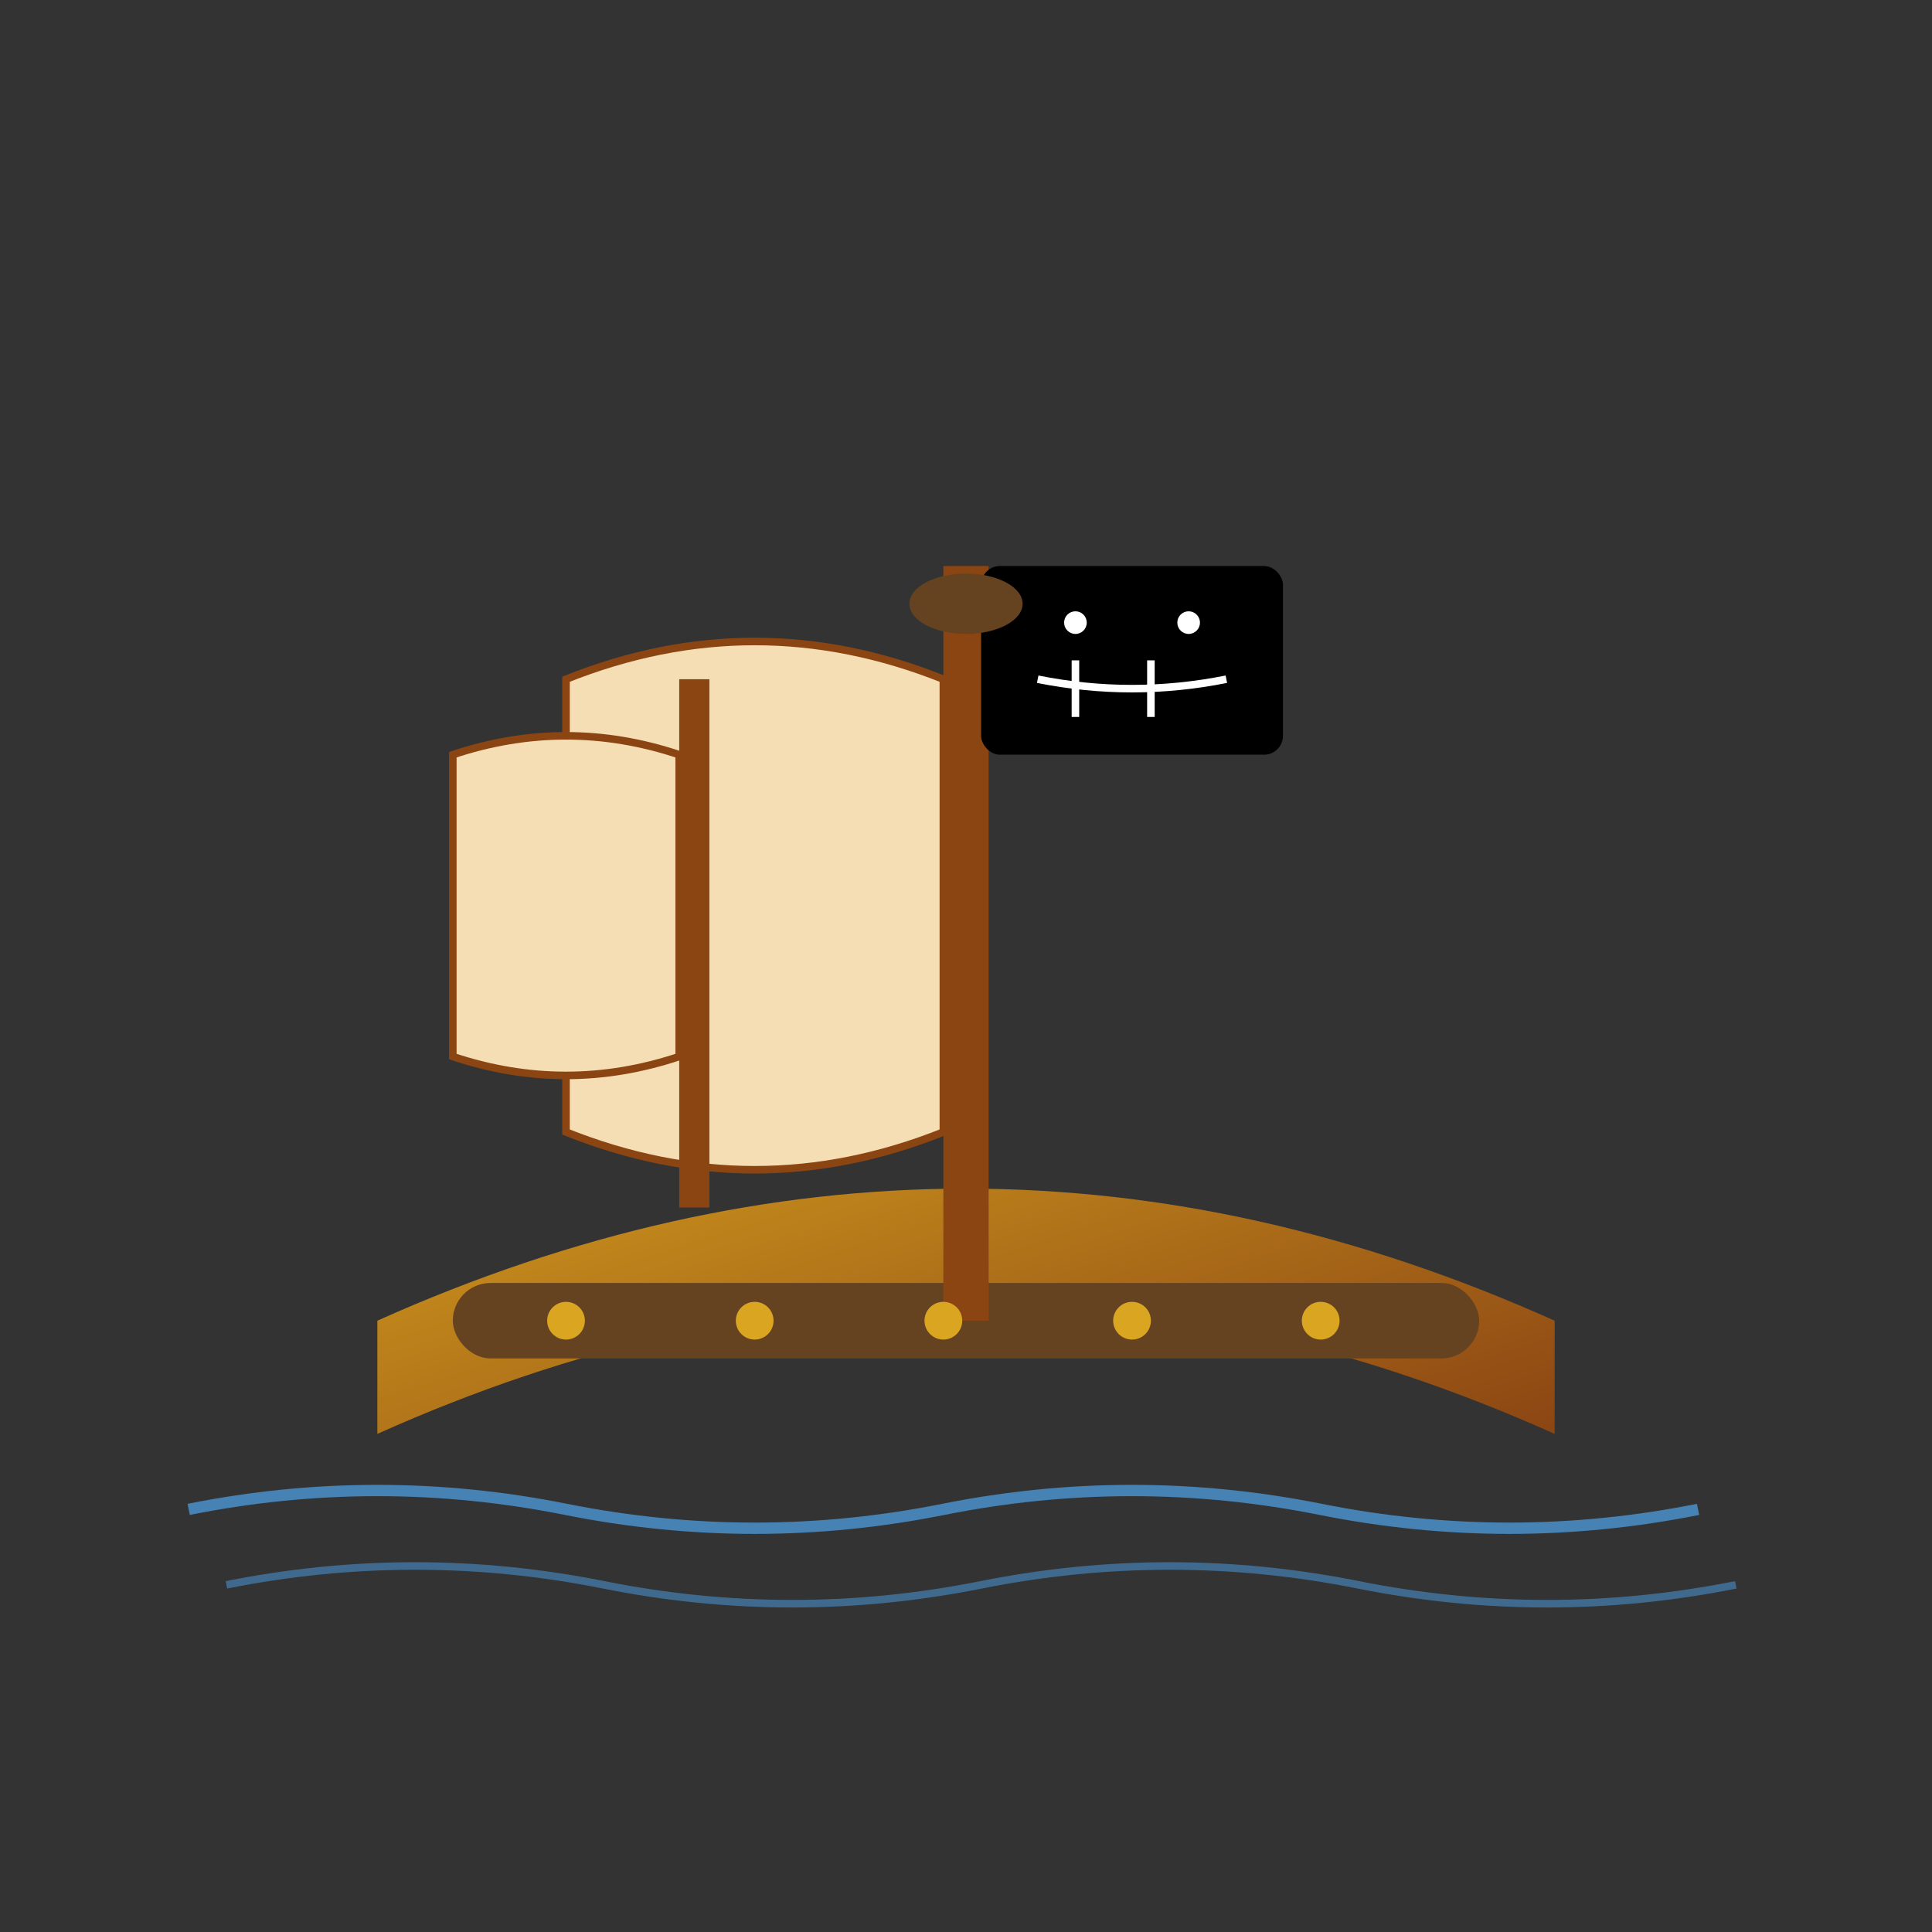 <svg width="512" height="512" viewBox="0 0 512 512" xmlns="http://www.w3.org/2000/svg">
  <rect x="0" y="0" width="512" height="512" fill="#333333" stroke="none"/>
  <defs>
    <linearGradient id="pirateGradient" x1="0%" y1="0%" x2="100%" y2="100%">
      <stop offset="0%" style="stop-color:#DAA520;stop-opacity:1" />
      <stop offset="100%" style="stop-color:#8B4513;stop-opacity:1" />
    </linearGradient>
  </defs>

  <!-- Ship Hull -->
  <path d="M100 350 Q256 280 412 350 L412 380 Q256 310 100 380 Z" fill="url(#pirateGradient)"/>

  <!-- Ship Deck -->
  <rect x="120" y="340" width="272" height="20" rx="10" fill="#654321"/>

  <!-- Main Mast -->
  <rect x="250" y="150" width="12" height="200" fill="#8B4513"/>

  <!-- Main Sail -->
  <path d="M150 180 Q200 160 250 180 L250 300 Q200 320 150 300 Z" fill="#F5DEB3" stroke="#8B4513" stroke-width="2"/>

  <!-- Pirate Flag -->
  <rect x="260" y="150" width="80" height="50" fill="#000" rx="5"/>
  <circle cx="285" cy="165" r="3" fill="#FFF"/>
  <circle cx="315" cy="165" r="3" fill="#FFF"/>
  <path d="M275 180 Q300 185 325 180" stroke="#FFF" stroke-width="2" fill="none"/>
  <path d="M285 175 L285 190 M305 175 L305 190" stroke="#FFF" stroke-width="2"/>

  <!-- Secondary Mast -->
  <rect x="180" y="180" width="8" height="140" fill="#8B4513"/>

  <!-- Secondary Sail -->
  <path d="M120 200 Q150 190 180 200 L180 280 Q150 290 120 280 Z" fill="#F5DEB3" stroke="#8B4513" stroke-width="2"/>

  <!-- Crow's Nest -->
  <ellipse cx="256" cy="160" rx="15" ry="8" fill="#654321"/>

  <!-- Ship Details -->
  <circle cx="150" cy="350" r="5" fill="#DAA520"/>
  <circle cx="200" cy="350" r="5" fill="#DAA520"/>
  <circle cx="250" cy="350" r="5" fill="#DAA520"/>
  <circle cx="300" cy="350" r="5" fill="#DAA520"/>
  <circle cx="350" cy="350" r="5" fill="#DAA520"/>

  <!-- Waves -->
  <path d="M50 400 Q100 390 150 400 Q200 410 250 400 Q300 390 350 400 Q400 410 450 400"
        stroke="#4682B4" stroke-width="3" fill="none"/>
  <path d="M60 420 Q110 410 160 420 Q210 430 260 420 Q310 410 360 420 Q410 430 460 420"
        stroke="#4682B4" stroke-width="2" fill="none" opacity="0.7"/>
</svg>